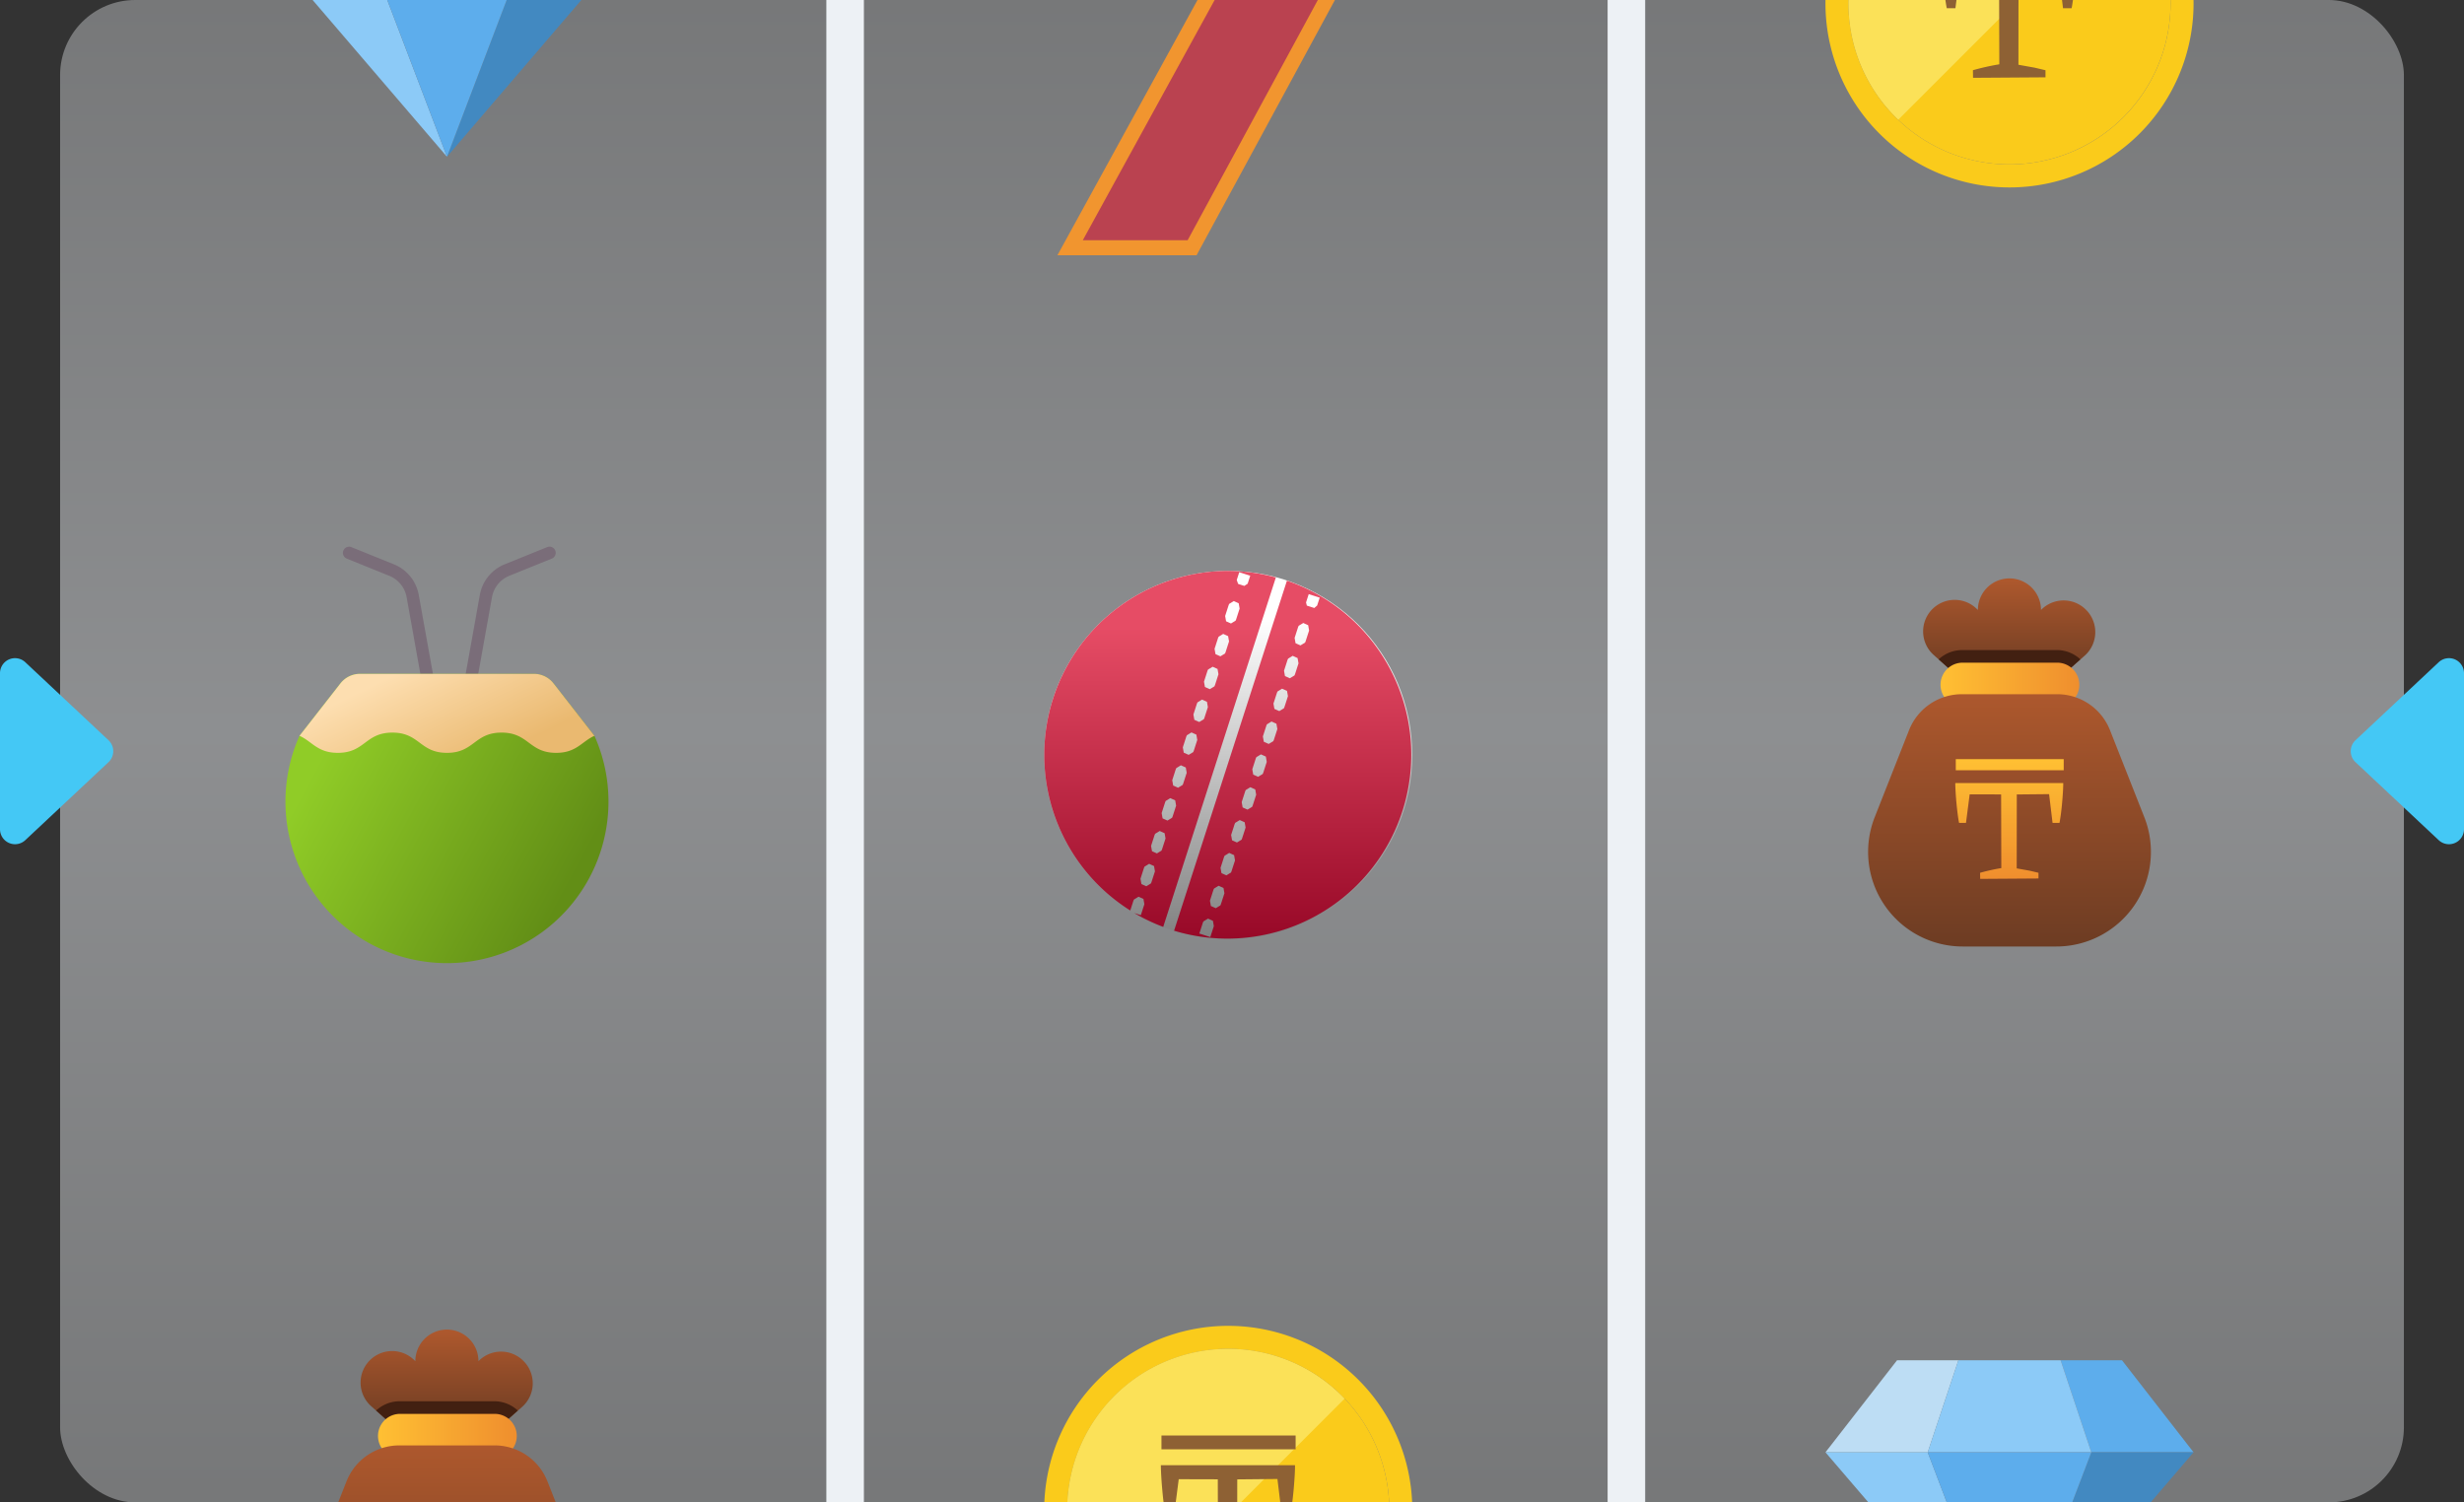  <svg id="jackpotWithArrow" xmlns="http://www.w3.org/2000/svg" xmlns:xlink="http://www.w3.org/1999/xlink" width="328" height="200" viewBox="0 0 328 200">
    <rect x="0" y="0" width="328" height="200" fill="#333333" stroke="none"/>
    <defs>
      <clipPath id="clip-path">
        <rect id="Rectangle_10543" data-name="Rectangle 10543" width="312" height="200" rx="10" transform="translate(24 305)" fill="#e1e4e8"/>
      </clipPath>
      <linearGradient id="linear-gradient" x1="0.5" y1="1" x2="0.5" gradientUnits="objectBoundingBox">
        <stop offset="0" stop-color="#afb1b3"/>
        <stop offset="0.512" stop-color="#e9ecf0"/>
        <stop offset="1" stop-color="#afb1b3"/>
      </linearGradient>
      <linearGradient id="linear-gradient-2" x1="0.5" y1="0.13" x2="0.5" y2="1" gradientUnits="objectBoundingBox">
        <stop offset="0" stop-color="#fff"/>
        <stop offset="1" stop-color="gray"/>
      </linearGradient>
      <linearGradient id="linear-gradient-3" x1="0.5" y1="0.141" x2="0.5" y2="1" gradientUnits="objectBoundingBox">
        <stop offset="0" stop-color="#e64c65"/>
        <stop offset="1" stop-color="#8e0020"/>
      </linearGradient>
      <linearGradient id="linear-gradient-4" x1="0.091" y1="0.325" x2="0.888" y2="0.711" gradientUnits="objectBoundingBox">
        <stop offset="0" stop-color="#90cc27"/>
        <stop offset="1" stop-color="#628e16"/>
      </linearGradient>
      <linearGradient id="linear-gradient-5" x1="0.214" y1="0.203" x2="0.914" y2="0.585" gradientUnits="objectBoundingBox">
        <stop offset="0" stop-color="#fddeb0"/>
        <stop offset="1" stop-color="#eab970"/>
      </linearGradient>
      <linearGradient id="linear-gradient-10" x1="0.5" y1="0.023" x2="0.5" y2="1" gradientUnits="objectBoundingBox">
        <stop offset="0" stop-color="#ad582d"/>
        <stop offset="1" stop-color="#6d3c23"/>
      </linearGradient>
      <linearGradient id="linear-gradient-11" y1="0.5" x2="1" y2="0.5" gradientUnits="objectBoundingBox">
        <stop offset="0" stop-color="#ffc033"/>
        <stop offset="1" stop-color="#ef8e2e"/>
      </linearGradient>
      <linearGradient id="linear-gradient-12" x1="0.5" y1="0" x2="0.5" y2="1" xlink:href="#linear-gradient-10"/>
      <linearGradient id="linear-gradient-13" x1="0.5" y1="0" x2="0.5" y2="1" xlink:href="#linear-gradient-11"/>
    </defs>
    <g id="jackpot" transform="translate(8)">
      <g id="Mask_Group_22474" data-name="Mask Group 22474" transform="translate(-24 -305)" clip-path="url(#clip-path)">
        <rect id="Rectangle_10506" data-name="Rectangle 10506" width="360" height="250" rx="5" transform="translate(0 280)" opacity="0.5" fill="url(#linear-gradient)"/>
        <line id="Line_712" data-name="Line 712" y2="199.998" transform="translate(128.5 305.001)" fill="none" stroke="#edf1f5" stroke-width="5"/>
        <line id="Line_713" data-name="Line 713" y2="199.998" transform="translate(232.5 305.001)" fill="none" stroke="#edf1f5" stroke-width="5"/>
        <g id="Group_23435" data-name="Group 23435" transform="translate(0 405)">
          <g id="Group_23399" data-name="Group 23399" transform="translate(-7197 -1312)">
            <g id="Group_23383" data-name="Group 23383" transform="translate(104 500)">
              <rect id="Rectangle_10507" data-name="Rectangle 10507" width="90" height="90" transform="translate(7332 1168)" fill="none"/>
              <g id="Path_23153" data-name="Path 23153" transform="translate(7230.976 1170.234)" fill="#ba4250">
                <path d="M 140.714 74.743 L 124.474 74.743 L 152.282 24.075 L 153.095 22.594 L 151.406 22.594 L 122.024 22.594 L 122.024 10.792 L 169.024 10.792 L 169.024 22.506 L 140.714 74.743 Z" stroke="none"/>
                <path d="M 123.024 11.792 L 123.024 21.594 L 154.785 21.594 L 126.163 73.743 L 140.119 73.743 L 168.024 22.253 L 168.024 11.792 L 123.024 11.792 M 121.024 9.792 L 170.024 9.792 L 170.024 22.76 L 141.309 75.743 L 122.784 75.743 L 151.406 23.594 L 121.024 23.594 L 121.024 9.792 Z" stroke="none" fill="#f1952f"/>
              </g>
            </g>
            <g id="Group_23384" data-name="Group 23384" transform="translate(104 1000)">
              <rect id="Rectangle_10508" data-name="Rectangle 10508" width="90" height="90" transform="translate(7332 1168)" fill="none"/>
              <g id="Path_23154" data-name="Path 23154" transform="translate(7230.976 1170.234)" fill="#ba4250">
                <path d="M 140.714 74.743 L 124.474 74.743 L 152.282 24.075 L 153.095 22.594 L 151.406 22.594 L 122.024 22.594 L 122.024 10.792 L 169.024 10.792 L 169.024 22.506 L 140.714 74.743 Z" stroke="none"/>
                <path d="M 123.024 11.792 L 123.024 21.594 L 154.785 21.594 L 126.163 73.743 L 140.119 73.743 L 168.024 22.253 L 168.024 11.792 L 123.024 11.792 M 121.024 9.792 L 170.024 9.792 L 170.024 22.76 L 141.309 75.743 L 122.784 75.743 L 151.406 23.594 L 121.024 23.594 L 121.024 9.792 Z" stroke="none" fill="#f1952f"/>
              </g>
            </g>
            <g id="Group_23385" data-name="Group 23385">
              <rect id="Rectangle_10509" data-name="Rectangle 10509" width="90" height="90" transform="translate(7436 1168)" fill="none"/>
              <g id="Component_9_252" data-name="Component 9 – 252" transform="translate(7456 1187.951)">
                <g id="Multicolor">
                  <path id="Path_21196" data-name="Path 21196" d="M47.5,26.062A21.437,21.437,0,1,1,26.062,47.5,21.462,21.462,0,0,1,47.5,26.062M47.5,23A24.5,24.5,0,1,0,72,47.5,24.5,24.5,0,0,0,47.5,23Z" transform="translate(-23 -23)" fill="#facb1b"/>
                  <path id="Path_21197" data-name="Path 21197" d="M48.438,69.875A21.438,21.438,0,1,1,69.875,48.438,21.462,21.462,0,0,1,48.438,69.875Z" transform="translate(-23.938 -23.938)" fill="#facb1b"/>
                  <path id="Path_21198" data-name="Path 21198" d="M48.438,27a21.422,21.422,0,0,0-14.8,36.922L63.922,33.636A21.37,21.37,0,0,0,48.438,27Z" transform="translate(-23.938 -23.938)" fill="#fbe158"/>
                </g>
                <path id="Union_48" data-name="Union 48" d="M4.1,18.8a32.2,32.2,0,0,1,3.514-.785L7.58,5.833l-5.2-.014L1.77,10.544H.618Q.506,9.986.393,9.122T.2,7.335q-.085-.92-.14-1.828T0,3.959H17.861q0,.67-.056,1.563t-.14,1.813q-.085.921-.2,1.772t-.225,1.437H16.092l-.572-4.753-5.35.051-.012,12.233,2.166.388,1.437.341v.944l-9.645.066ZM.081,1.835V0h17.86V1.835Z" transform="translate(15.529 14.594)" fill="#8e6134" stroke="rgba(0,0,0,0)" stroke-miterlimit="10" stroke-width="1"/>
              </g>
            </g>
            <g id="Group_23386" data-name="Group 23386">
              <rect id="Rectangle_10510" data-name="Rectangle 10510" width="90" height="90" transform="translate(7436 1368)" fill="none"/>
              <g id="g10" transform="translate(7454.75 1435.583)">
                <g id="g12" transform="translate(1.25 -42.5)">
                  <path id="path14" d="M1.444,0H-6.722L-16.25,12.25H-2.639Z" transform="translate(16.25)" fill="#bdddf4"/>
                </g>
                <g id="g16" transform="translate(32.556 -42.5)">
                  <path id="path18" d="M1.444,1-8.083-11.25H-16.25L-12.167,1Z" transform="translate(16.25 11.25)" fill="#5dadec"/>
                </g>
                <g id="g20" transform="translate(25.75 -30.25)">
                  <path id="path22" d="M.889,0H14.5L-10,28.583Z" transform="translate(10)" fill="#4289c1"/>
                </g>
                <g id="g24" transform="translate(1.25 -30.25)">
                  <path id="path26" d="M1.111,0H-12.5L12,28.583Z" transform="translate(12.5)" fill="#8ccaf7"/>
                </g>
                <g id="g28" transform="translate(14.861 -42.5)">
                  <path id="path30" d="M.333,0-3.75,12.25H18.028L13.944,0Z" transform="translate(3.75)" fill="#8ccaf7"/>
                </g>
                <g id="g32" transform="translate(14.861 -30.25)">
                  <path id="path34" d="M.889,2.333-10-26.25H11.778Z" transform="translate(10 26.25)" fill="#5dadec"/>
                </g>
              </g>
            </g>
            <g id="Group_23387" data-name="Group 23387" transform="translate(0 600)">
              <rect id="Rectangle_10511" data-name="Rectangle 10511" width="90" height="90" transform="translate(7436 1368)" fill="none"/>
              <g id="g10-2" data-name="g10" transform="translate(7454.75 1435.583)">
                <g id="g12-2" data-name="g12" transform="translate(1.25 -42.5)">
                  <path id="path14-2" data-name="path14" d="M1.444,0H-6.722L-16.25,12.25H-2.639Z" transform="translate(16.25)" fill="#bdddf4"/>
                </g>
                <g id="g16-2" data-name="g16" transform="translate(32.556 -42.5)">
                  <path id="path18-2" data-name="path18" d="M1.444,1-8.083-11.25H-16.25L-12.167,1Z" transform="translate(16.25 11.25)" fill="#5dadec"/>
                </g>
                <g id="g20-2" data-name="g20" transform="translate(25.75 -30.25)">
                  <path id="path22-2" data-name="path22" d="M.889,0H14.5L-10,28.583Z" transform="translate(10)" fill="#4289c1"/>
                </g>
                <g id="g24-2" data-name="g24" transform="translate(1.25 -30.25)">
                  <path id="path26-2" data-name="path26" d="M1.111,0H-12.5L12,28.583Z" transform="translate(12.5)" fill="#8ccaf7"/>
                </g>
                <g id="g28-2" data-name="g28" transform="translate(14.861 -42.5)">
                  <path id="path30-2" data-name="path30" d="M.333,0-3.75,12.25H18.028L13.944,0Z" transform="translate(3.75)" fill="#8ccaf7"/>
                </g>
                <g id="g32-2" data-name="g32" transform="translate(14.861 -30.25)">
                  <path id="path34-2" data-name="path34" d="M.889,2.333-10-26.25H11.778Z" transform="translate(10 26.25)" fill="#5dadec"/>
                </g>
              </g>
            </g>
            <g id="Group_23389" data-name="Group 23389" transform="translate(104 200)">
              <rect id="Rectangle_10512" data-name="Rectangle 10512" width="90" height="90" transform="translate(7332 1268)" fill="none"/>
              <g id="Group_23388" data-name="Group 23388" transform="translate(7117 1098)">
                <circle id="Ellipse_1335" data-name="Ellipse 1335" cx="24.5" cy="24.5" r="24.5" transform="translate(235 190)" fill="url(#linear-gradient-2)"/>
                <path id="Path_23155" data-name="Path 23155" d="M29.912,1025.543a24.483,24.483,0,0,0-13.277,45.207l.422-1.307.072-.156.61-.374.652.293.122.706-.47,1.457-.882-.284a24.462,24.462,0,0,0,3.861,1.846l14.994-46.516a24.421,24.421,0,0,0-6.1-.871Zm1.232.17,1.46.469-.342,1.062-.441.294-.829-.266-.182-.52Zm6.347,1.127-15.024,46.6a24.485,24.485,0,0,0,15.024-46.6Zm2.9,1.792,1.46.47-.337,1.044-.38.333-.994-.32-.106-.418Zm-9.975.924.652.293.125.706-.47,1.457-.072.158-.61.371-.652-.293-.125-.706.47-1.457.072-.156Zm9.248,2.919.652.293.125.706-.47,1.457-.072.158-.61.371-.652-.293-.125-.706.47-1.457.072-.156Zm-10.657,1.453.652.293.125.706-.47,1.457-.072.158-.61.371-.652-.293-.125-.706.47-1.457.072-.156Zm9.248,2.919.652.293.125.706-.47,1.457-.072.158-.61.371-.652-.293-.125-.706.47-1.457.072-.156ZM27.6,1038.3l.652.293.125.706-.47,1.457-.072.158-.61.371-.652-.293-.125-.706.47-1.457.072-.156Zm9.248,2.919.652.293.126.705-.47,1.457-.072.159-.61.371-.652-.293-.126-.706.47-1.457.072-.156Zm-10.657,1.453.652.293.125.706-.47,1.457-.072.158-.61.371-.652-.293-.125-.706.47-1.457.072-.156Zm9.248,2.92.652.293.125.706-.47,1.457-.072.158-.61.371-.652-.293-.125-.706.47-1.457.072-.156Zm-10.657,1.453.652.293.122.706-.47,1.457-.069.158-.61.371-.652-.293-.125-.706.47-1.456.072-.156Zm9.248,2.919.652.293.122.706-.47,1.457-.069.158-.61.371-.652-.293-.125-.706.47-1.457.072-.156Zm-10.657,1.454.652.293.122.706-.47,1.457-.069.159-.61.371-.652-.293-.125-.706.47-1.457.072-.156Zm9.248,2.919.652.293.122.706-.47,1.456-.069.158-.61.371-.652-.293-.126-.706.47-1.457.072-.156Zm-10.657,1.454.652.293.122.706-.47,1.457-.069.158-.61.371-.652-.293-.125-.706.47-1.457.072-.156Zm9.248,2.919.652.293.122.706-.47,1.457-.069.158-.61.371-.652-.293-.125-.706.47-1.457.072-.156Zm-10.657,1.454.652.293.122.706-.47,1.457-.069.158-.61.371-.652-.293-.125-.706.47-1.457.072-.156Zm9.248,2.919.652.293.122.706-.47,1.457-.069.158-.61.371-.652-.293-.125-.706.47-1.457.072-.156Zm-10.657,1.453.652.293.122.706-.47,1.457-.069.158-.61.371-.652-.293-.125-.706.47-1.457.072-.156Zm9.248,2.919.652.293.122.706-.47,1.457-.069.159-.61.371-.652-.293-.125-.706.47-1.457.072-.156Zm-1.409,4.373.652.293.122.706-.47,1.457-1.457-.469.47-1.457.072-.156Z" transform="translate(229.822 -835.542)" fill="url(#linear-gradient-3)"/>
              </g>
            </g>
            <g id="Group_23391" data-name="Group 23391" transform="translate(208 300)">
              <rect id="Rectangle_10513" data-name="Rectangle 10513" width="90" height="90" transform="translate(7228 1268)" fill="none"/>
              <g id="Group_23390" data-name="Group 23390" transform="translate(7238.354 1284.688)">
                <path id="Path_23156" data-name="Path 23156" d="M274.81,20.778a.826.826,0,0,1-.812-.97L276.38,6.524A5.427,5.427,0,0,1,279.7,2.43l5.685-2.3a.825.825,0,0,1,.618,1.528l-5.684,2.3A3.786,3.786,0,0,0,278,6.818L275.62,20.1A.825.825,0,0,1,274.81,20.778Z" transform="translate(-237.863 0)" fill="#7a6d79"/>
                <path id="Path_23157" data-name="Path 23157" d="M285.674,20.778a.826.826,0,0,0,.813-.97L284.1,6.524a5.427,5.427,0,0,0-3.324-4.094L275.1.135a.825.825,0,0,0-.618,1.528l5.684,2.3a3.786,3.786,0,0,1,2.319,2.859L284.864,20.1A.825.825,0,0,0,285.674,20.778Z" transform="translate(-253.708 0)" fill="#7a6d79"/>
                <path id="Path_23158" data-name="Path 23158" d="M103.449,171.268a21.5,21.5,0,1,1-41.132-8.922l3.841-4.92,1.608-2.057a3.3,3.3,0,0,1,2.6-1.269H93.533a3.3,3.3,0,0,1,2.6,1.269l5.449,6.977A21.439,21.439,0,0,1,103.449,171.268Z" transform="translate(-47.805 -137.084)" fill="url(#linear-gradient-4)"/>
                <path id="Path_23159" data-name="Path 23159" d="M116.695,162.346c-1.7.759-2.381,2.27-5.1,2.27-3.628,0-3.628-2.694-7.266-2.694s-3.628,2.694-7.265,2.694-3.628-2.694-7.265-2.694-3.628,2.694-7.264,2.694c-2.721,0-3.408-1.512-5.1-2.27l5.45-6.977a3.3,3.3,0,0,1,2.6-1.269h23.166a3.3,3.3,0,0,1,2.6,1.269Z" transform="translate(-62.918 -137.084)" fill="url(#linear-gradient-5)"/>
              </g>
            </g>
            <g id="Group_23393" data-name="Group 23393" transform="translate(208 600)">
              <rect id="Rectangle_10514" data-name="Rectangle 10514" width="90" height="90" transform="translate(7228 1268)" fill="none"/>
              <g id="Group_23392" data-name="Group 23392" transform="translate(7238.354 1284.688)">
                <path id="Path_23160" data-name="Path 23160" d="M274.81,20.778a.826.826,0,0,1-.812-.97L276.38,6.524A5.427,5.427,0,0,1,279.7,2.43l5.685-2.3a.825.825,0,0,1,.618,1.528l-5.684,2.3A3.786,3.786,0,0,0,278,6.818L275.62,20.1A.825.825,0,0,1,274.81,20.778Z" transform="translate(-237.863 0)" fill="#7a6d79"/>
                <path id="Path_23161" data-name="Path 23161" d="M285.674,20.778a.826.826,0,0,0,.813-.97L284.1,6.524a5.427,5.427,0,0,0-3.324-4.094L275.1.135a.825.825,0,0,0-.618,1.528l5.684,2.3a3.786,3.786,0,0,1,2.319,2.859L284.864,20.1A.825.825,0,0,0,285.674,20.778Z" transform="translate(-253.708 0)" fill="#7a6d79"/>
                <path id="Path_23162" data-name="Path 23162" d="M103.449,171.268a21.5,21.5,0,1,1-41.132-8.922l3.841-4.92,1.608-2.057a3.3,3.3,0,0,1,2.6-1.269H93.533a3.3,3.3,0,0,1,2.6,1.269l5.449,6.977A21.439,21.439,0,0,1,103.449,171.268Z" transform="translate(-47.805 -137.084)" fill="url(#linear-gradient-4)"/>
                <path id="Path_23163" data-name="Path 23163" d="M116.695,162.346c-1.7.759-2.381,2.27-5.1,2.27-3.628,0-3.628-2.694-7.266-2.694s-3.628,2.694-7.265,2.694-3.628-2.694-7.265-2.694-3.628,2.694-7.264,2.694c-2.721,0-3.408-1.512-5.1-2.27l5.45-6.977a3.3,3.3,0,0,1,2.6-1.269h23.166a3.3,3.3,0,0,1,2.6,1.269Z" transform="translate(-62.918 -137.084)" fill="url(#linear-gradient-5)"/>
              </g>
            </g>
            <g id="Group_23395" data-name="Group 23395" transform="translate(208 1000)">
              <rect id="Rectangle_10515" data-name="Rectangle 10515" width="90" height="90" transform="translate(7228 1268)" fill="none"/>
              <g id="Group_23394" data-name="Group 23394" transform="translate(7238.354 1284.688)">
                <path id="Path_23164" data-name="Path 23164" d="M274.81,20.778a.826.826,0,0,1-.812-.97L276.38,6.524A5.427,5.427,0,0,1,279.7,2.43l5.685-2.3a.825.825,0,0,1,.618,1.528l-5.684,2.3A3.786,3.786,0,0,0,278,6.818L275.62,20.1A.825.825,0,0,1,274.81,20.778Z" transform="translate(-237.863 0)" fill="#7a6d79"/>
                <path id="Path_23165" data-name="Path 23165" d="M285.674,20.778a.826.826,0,0,0,.813-.97L284.1,6.524a5.427,5.427,0,0,0-3.324-4.094L275.1.135a.825.825,0,0,0-.618,1.528l5.684,2.3a3.786,3.786,0,0,1,2.319,2.859L284.864,20.1A.825.825,0,0,0,285.674,20.778Z" transform="translate(-253.708 0)" fill="#7a6d79"/>
                <path id="Path_23166" data-name="Path 23166" d="M103.449,171.268a21.5,21.5,0,1,1-41.132-8.922l3.841-4.92,1.608-2.057a3.3,3.3,0,0,1,2.6-1.269H93.533a3.3,3.3,0,0,1,2.6,1.269l5.449,6.977A21.439,21.439,0,0,1,103.449,171.268Z" transform="translate(-47.805 -137.084)" fill="url(#linear-gradient-4)"/>
                <path id="Path_23167" data-name="Path 23167" d="M116.695,162.346c-1.7.759-2.381,2.27-5.1,2.27-3.628,0-3.628-2.694-7.266-2.694s-3.628,2.694-7.265,2.694-3.628-2.694-7.265-2.694-3.628,2.694-7.264,2.694c-2.721,0-3.408-1.512-5.1-2.27l5.45-6.977a3.3,3.3,0,0,1,2.6-1.269h23.166a3.3,3.3,0,0,1,2.6,1.269Z" transform="translate(-62.918 -137.084)" fill="url(#linear-gradient-5)"/>
              </g>
            </g>
            <g id="Group_23396" data-name="Group 23396" transform="translate(208 700)">
              <rect id="Rectangle_10516" data-name="Rectangle 10516" width="90" height="90" transform="translate(7228 1368)" fill="none"/>
              <g id="Layer_2" data-name="Layer 2" transform="translate(7244.096 1386.36)">
                <path id="Path_23168" data-name="Path 23168" d="M40.114,6.93a4.2,4.2,0,0,0-5.936-.252l-.168.16a4.2,4.2,0,1,0-8.4,0l-.168-.16a4.2,4.2,0,1,0-5.676,6.188l2.754,2.46a.84.84,0,0,0,.579.21H36.537a.84.84,0,0,0,.563-.21l2.8-2.468a4.2,4.2,0,0,0,.218-5.928Z" transform="translate(-1.416 0)" fill="url(#linear-gradient-10)"/>
                <path id="Path_23169" data-name="Path 23169" d="M36.5,14H23.9a4.592,4.592,0,0,0-3.131,1.234l2.149,1.915a.84.84,0,0,0,.563.21H36.916a.84.84,0,0,0,.563-.21l2.149-1.914A4.6,4.6,0,0,0,36.5,14Z" transform="translate(-1.795 -1.822)" fill="#422011"/>
                <path id="Path_23170" data-name="Path 23170" d="M36.533,16H23.939a2.939,2.939,0,0,0,0,5.877H36.533a2.939,2.939,0,1,0,0-5.877Z" transform="translate(-1.831 -2.143)" fill="url(#linear-gradient-11)"/>
                <path id="Path_23171" data-name="Path 23171" d="M46.347,37.364,41.779,25.786A7.557,7.557,0,0,0,34.752,21H22.057a7.557,7.557,0,0,0-7.028,4.786L10.462,37.364A12.594,12.594,0,0,0,22.174,54.585h12.46A12.594,12.594,0,0,0,46.347,37.364Z" transform="translate(0 -2.945)" fill="url(#linear-gradient-12)"/>
                <path id="Union_57" data-name="Union 57" d="M3.3,15.127A25.9,25.9,0,0,1,6.125,14.5L6.1,4.693,1.914,4.682l-.49,3.8H.5q-.09-.449-.18-1.145T.159,5.9Q.09,5.161.046,4.431T0,3.185H14.369q0,.539-.045,1.257T14.211,5.9q-.068.741-.158,1.425t-.181,1.156h-.926l-.46-3.824-4.3.041-.01,9.841,1.742.312,1.156.274v.759l-7.759.053ZM.065,1.476V0H14.433V1.476Z" transform="translate(21.187 26.701)" fill="url(#linear-gradient-13)"/>
              </g>
            </g>
            <g id="Group_23397" data-name="Group 23397" transform="translate(208 400)">
              <rect id="Rectangle_10517" data-name="Rectangle 10517" width="90" height="90" transform="translate(7228 1368)" fill="none"/>
              <g id="Layer_2-2" data-name="Layer 2" transform="translate(7244.096 1386.36)">
                <path id="Path_23174" data-name="Path 23174" d="M40.114,6.93a4.2,4.2,0,0,0-5.936-.252l-.168.16a4.2,4.2,0,1,0-8.4,0l-.168-.16a4.2,4.2,0,1,0-5.676,6.188l2.754,2.46a.84.84,0,0,0,.579.21H36.537a.84.84,0,0,0,.563-.21l2.8-2.468a4.2,4.2,0,0,0,.218-5.928Z" transform="translate(-1.416 0)" fill="url(#linear-gradient-10)"/>
                <path id="Path_23175" data-name="Path 23175" d="M36.5,14H23.9a4.592,4.592,0,0,0-3.131,1.234l2.149,1.915a.84.84,0,0,0,.563.21H36.916a.84.84,0,0,0,.563-.21l2.149-1.914A4.6,4.6,0,0,0,36.5,14Z" transform="translate(-1.795 -1.822)" fill="#422011"/>
                <path id="Path_23176" data-name="Path 23176" d="M36.533,16H23.939a2.939,2.939,0,0,0,0,5.877H36.533a2.939,2.939,0,1,0,0-5.877Z" transform="translate(-1.831 -2.143)" fill="url(#linear-gradient-11)"/>
                <path id="Path_23177" data-name="Path 23177" d="M46.347,37.364,41.779,25.786A7.557,7.557,0,0,0,34.752,21H22.057a7.557,7.557,0,0,0-7.028,4.786L10.462,37.364A12.594,12.594,0,0,0,22.174,54.585h12.46A12.594,12.594,0,0,0,46.347,37.364Z" transform="translate(0 -2.945)" fill="url(#linear-gradient-12)"/>
                <path id="Union_58" data-name="Union 58" d="M3.3,15.127A25.9,25.9,0,0,1,6.125,14.5L6.1,4.693,1.914,4.682l-.49,3.8H.5q-.09-.449-.18-1.145T.159,5.9Q.09,5.161.046,4.431T0,3.185H14.369q0,.539-.045,1.257T14.211,5.9q-.068.741-.158,1.425t-.181,1.156h-.926l-.46-3.824-4.3.041-.01,9.841,1.742.312,1.156.274v.759l-7.759.053ZM.065,1.476V0H14.433V1.476Z" transform="translate(21.187 26.701)" fill="url(#linear-gradient-13)"/>
              </g>
            </g>
            <g id="Group_23398" data-name="Group 23398" transform="translate(208 -100)">
              <rect id="Rectangle_10518" data-name="Rectangle 10518" width="90" height="90" transform="translate(7228 1368)" fill="none"/>
              <g id="Layer_2-3" data-name="Layer 2" transform="translate(7244.096 1386.36)">
                <path id="Path_23180" data-name="Path 23180" d="M40.114,6.93a4.2,4.2,0,0,0-5.936-.252l-.168.16a4.2,4.2,0,1,0-8.4,0l-.168-.16a4.2,4.2,0,1,0-5.676,6.188l2.754,2.46a.84.84,0,0,0,.579.21H36.537a.84.84,0,0,0,.563-.21l2.8-2.468a4.2,4.2,0,0,0,.218-5.928Z" transform="translate(-1.416 0)" fill="url(#linear-gradient-10)"/>
                <path id="Path_23181" data-name="Path 23181" d="M36.5,14H23.9a4.592,4.592,0,0,0-3.131,1.234l2.149,1.915a.84.84,0,0,0,.563.21H36.916a.84.84,0,0,0,.563-.21l2.149-1.914A4.6,4.6,0,0,0,36.5,14Z" transform="translate(-1.795 -1.822)" fill="#422011"/>
                <path id="Path_23182" data-name="Path 23182" d="M36.533,16H23.939a2.939,2.939,0,0,0,0,5.877H36.533a2.939,2.939,0,1,0,0-5.877Z" transform="translate(-1.831 -2.143)" fill="url(#linear-gradient-11)"/>
                <path id="Path_23183" data-name="Path 23183" d="M46.347,37.364,41.779,25.786A7.557,7.557,0,0,0,34.752,21H22.057a7.557,7.557,0,0,0-7.028,4.786L10.462,37.364A12.594,12.594,0,0,0,22.174,54.585h12.46A12.594,12.594,0,0,0,46.347,37.364Z" transform="translate(0 -2.945)" fill="url(#linear-gradient-12)"/>
                <path id="Union_59" data-name="Union 59" d="M3.3,15.127A25.9,25.9,0,0,1,6.125,14.5L6.1,4.693,1.914,4.682l-.49,3.8H.5q-.09-.449-.18-1.145T.159,5.9Q.09,5.161.046,4.431T0,3.185H14.369q0,.539-.045,1.257T14.211,5.9q-.068.741-.158,1.425t-.181,1.156h-.926l-.46-3.824-4.3.041-.01,9.841,1.742.312,1.156.274v.759l-7.759.053ZM.065,1.476V0H14.433V1.476Z" transform="translate(21.187 26.701)" fill="url(#linear-gradient-13)"/>
              </g>
            </g>
          </g>
          <g id="Group_23416" data-name="Group 23416" transform="translate(-7197 -1312)">
            <g id="Group_23400" data-name="Group 23400">
              <rect id="Rectangle_10519" data-name="Rectangle 10519" width="90" height="90" transform="translate(7332 1168)" fill="none"/>
              <g id="Path_23186" data-name="Path 23186" transform="translate(7230.976 1170.234)" fill="#ba4250">
                <path d="M 140.714 74.743 L 124.474 74.743 L 152.282 24.075 L 153.095 22.594 L 151.406 22.594 L 122.024 22.594 L 122.024 10.792 L 169.024 10.792 L 169.024 22.506 L 140.714 74.743 Z" stroke="none"/>
                <path d="M 123.024 11.792 L 123.024 21.594 L 154.785 21.594 L 126.163 73.743 L 140.119 73.743 L 168.024 22.253 L 168.024 11.792 L 123.024 11.792 M 121.024 9.792 L 170.024 9.792 L 170.024 22.76 L 141.309 75.743 L 122.784 75.743 L 151.406 23.594 L 121.024 23.594 L 121.024 9.792 Z" stroke="none" fill="#f1952f"/>
              </g>
            </g>
            <g id="Group_23401" data-name="Group 23401" transform="translate(0 1000)">
              <rect id="Rectangle_10520" data-name="Rectangle 10520" width="90" height="90" transform="translate(7332 1168)" fill="none"/>
              <g id="Path_23187" data-name="Path 23187" transform="translate(7230.976 1170.234)" fill="#ba4250">
                <path d="M 140.714 74.743 L 124.474 74.743 L 152.282 24.075 L 153.095 22.594 L 151.406 22.594 L 122.024 22.594 L 122.024 10.792 L 169.024 10.792 L 169.024 22.506 L 140.714 74.743 Z" stroke="none"/>
                <path d="M 123.024 11.792 L 123.024 21.594 L 154.785 21.594 L 126.163 73.743 L 140.119 73.743 L 168.024 22.253 L 168.024 11.792 L 123.024 11.792 M 121.024 9.792 L 170.024 9.792 L 170.024 22.76 L 141.309 75.743 L 122.784 75.743 L 151.406 23.594 L 121.024 23.594 L 121.024 9.792 Z" stroke="none" fill="#f1952f"/>
              </g>
            </g>
            <g id="Group_23402" data-name="Group 23402" transform="translate(-104 200)">
              <rect id="Rectangle_10521" data-name="Rectangle 10521" width="90" height="90" transform="translate(7436 1368)" fill="none"/>
              <g id="g10-3" data-name="g10" transform="translate(7454.75 1435.583)">
                <g id="g12-3" data-name="g12" transform="translate(1.25 -42.5)">
                  <path id="path14-3" data-name="path14" d="M1.444,0H-6.722L-16.25,12.25H-2.639Z" transform="translate(16.25)" fill="#bdddf4"/>
                </g>
                <g id="g16-3" data-name="g16" transform="translate(32.556 -42.5)">
                  <path id="path18-3" data-name="path18" d="M1.444,1-8.083-11.25H-16.25L-12.167,1Z" transform="translate(16.25 11.25)" fill="#5dadec"/>
                </g>
                <g id="g20-3" data-name="g20" transform="translate(25.75 -30.25)">
                  <path id="path22-3" data-name="path22" d="M.889,0H14.5L-10,28.583Z" transform="translate(10)" fill="#4289c1"/>
                </g>
                <g id="g24-3" data-name="g24" transform="translate(1.25 -30.25)">
                  <path id="path26-3" data-name="path26" d="M1.111,0H-12.5L12,28.583Z" transform="translate(12.5)" fill="#8ccaf7"/>
                </g>
                <g id="g28-3" data-name="g28" transform="translate(14.861 -42.5)">
                  <path id="path30-3" data-name="path30" d="M.333,0-3.75,12.25H18.028L13.944,0Z" transform="translate(3.75)" fill="#8ccaf7"/>
                </g>
                <g id="g32-3" data-name="g32" transform="translate(14.861 -30.25)">
                  <path id="path34-3" data-name="path34" d="M.889,2.333-10-26.25H11.778Z" transform="translate(10 26.25)" fill="#5dadec"/>
                </g>
              </g>
            </g>
            <g id="Group_23403" data-name="Group 23403" transform="translate(-104 500)">
              <rect id="Rectangle_10522" data-name="Rectangle 10522" width="90" height="90" transform="translate(7436 1368)" fill="none"/>
              <g id="g10-4" data-name="g10" transform="translate(7454.75 1435.583)">
                <g id="g12-4" data-name="g12" transform="translate(1.25 -42.5)">
                  <path id="path14-4" data-name="path14" d="M1.444,0H-6.722L-16.25,12.25H-2.639Z" transform="translate(16.25)" fill="#bdddf4"/>
                </g>
                <g id="g16-4" data-name="g16" transform="translate(32.556 -42.5)">
                  <path id="path18-4" data-name="path18" d="M1.444,1-8.083-11.25H-16.25L-12.167,1Z" transform="translate(16.25 11.25)" fill="#5dadec"/>
                </g>
                <g id="g20-4" data-name="g20" transform="translate(25.75 -30.25)">
                  <path id="path22-4" data-name="path22" d="M.889,0H14.5L-10,28.583Z" transform="translate(10)" fill="#4289c1"/>
                </g>
                <g id="g24-4" data-name="g24" transform="translate(1.25 -30.25)">
                  <path id="path26-4" data-name="path26" d="M1.111,0H-12.5L12,28.583Z" transform="translate(12.5)" fill="#8ccaf7"/>
                </g>
                <g id="g28-4" data-name="g28" transform="translate(14.861 -42.5)">
                  <path id="path30-4" data-name="path30" d="M.333,0-3.75,12.25H18.028L13.944,0Z" transform="translate(3.75)" fill="#8ccaf7"/>
                </g>
                <g id="g32-4" data-name="g32" transform="translate(14.861 -30.25)">
                  <path id="path34-4" data-name="path34" d="M.889,2.333-10-26.25H11.778Z" transform="translate(10 26.25)" fill="#5dadec"/>
                </g>
              </g>
            </g>
            <g id="Group_23404" data-name="Group 23404" transform="translate(-104 900)">
              <rect id="Rectangle_10523" data-name="Rectangle 10523" width="90" height="90" transform="translate(7436 1368)" fill="none"/>
              <g id="g10-5" data-name="g10" transform="translate(7454.75 1435.583)">
                <g id="g12-5" data-name="g12" transform="translate(1.25 -42.5)">
                  <path id="path14-5" data-name="path14" d="M1.444,0H-6.722L-16.25,12.25H-2.639Z" transform="translate(16.25)" fill="#bdddf4"/>
                </g>
                <g id="g16-5" data-name="g16" transform="translate(32.556 -42.5)">
                  <path id="path18-5" data-name="path18" d="M1.444,1-8.083-11.25H-16.25L-12.167,1Z" transform="translate(16.25 11.25)" fill="#5dadec"/>
                </g>
                <g id="g20-5" data-name="g20" transform="translate(25.75 -30.25)">
                  <path id="path22-5" data-name="path22" d="M.889,0H14.5L-10,28.583Z" transform="translate(10)" fill="#4289c1"/>
                </g>
                <g id="g24-5" data-name="g24" transform="translate(1.25 -30.25)">
                  <path id="path26-5" data-name="path26" d="M1.111,0H-12.5L12,28.583Z" transform="translate(12.5)" fill="#8ccaf7"/>
                </g>
                <g id="g28-5" data-name="g28" transform="translate(14.861 -42.5)">
                  <path id="path30-5" data-name="path30" d="M.333,0-3.75,12.25H18.028L13.944,0Z" transform="translate(3.75)" fill="#8ccaf7"/>
                </g>
                <g id="g32-5" data-name="g32" transform="translate(14.861 -30.25)">
                  <path id="path34-5" data-name="path34" d="M.889,2.333-10-26.25H11.778Z" transform="translate(10 26.25)" fill="#5dadec"/>
                </g>
              </g>
            </g>
            <g id="Group_23406" data-name="Group 23406">
              <rect id="Rectangle_10524" data-name="Rectangle 10524" width="90" height="90" transform="translate(7332 1268)" fill="none"/>
              <g id="Group_23405" data-name="Group 23405" transform="translate(7117 1098)">
                <circle id="Ellipse_1336" data-name="Ellipse 1336" cx="24.5" cy="24.5" r="24.5" transform="translate(235 190)" fill="url(#linear-gradient-2)"/>
                <path id="Path_23188" data-name="Path 23188" d="M29.912,1025.543a24.483,24.483,0,0,0-13.277,45.207l.422-1.307.072-.156.61-.374.652.293.122.706-.47,1.457-.882-.284a24.462,24.462,0,0,0,3.861,1.846l14.994-46.516a24.421,24.421,0,0,0-6.1-.871Zm1.232.17,1.46.469-.342,1.062-.441.294-.829-.266-.182-.52Zm6.347,1.127-15.024,46.6a24.485,24.485,0,0,0,15.024-46.6Zm2.9,1.792,1.46.47-.337,1.044-.38.333-.994-.32-.106-.418Zm-9.975.924.652.293.125.706-.47,1.457-.072.158-.61.371-.652-.293-.125-.706.47-1.457.072-.156Zm9.248,2.919.652.293.125.706-.47,1.457-.072.158-.61.371-.652-.293-.125-.706.47-1.457.072-.156Zm-10.657,1.453.652.293.125.706-.47,1.457-.072.158-.61.371-.652-.293-.125-.706.47-1.457.072-.156Zm9.248,2.919.652.293.125.706-.47,1.457-.072.158-.61.371-.652-.293-.125-.706.47-1.457.072-.156ZM27.6,1038.3l.652.293.125.706-.47,1.457-.072.158-.61.371-.652-.293-.125-.706.47-1.457.072-.156Zm9.248,2.919.652.293.126.705-.47,1.457-.072.159-.61.371-.652-.293-.126-.706.47-1.457.072-.156Zm-10.657,1.453.652.293.125.706-.47,1.457-.072.158-.61.371-.652-.293-.125-.706.47-1.457.072-.156Zm9.248,2.92.652.293.125.706-.47,1.457-.072.158-.61.371-.652-.293-.125-.706.47-1.457.072-.156Zm-10.657,1.453.652.293.122.706-.47,1.457-.069.158-.61.371-.652-.293-.125-.706.47-1.456.072-.156Zm9.248,2.919.652.293.122.706-.47,1.457-.069.158-.61.371-.652-.293-.125-.706.47-1.457.072-.156Zm-10.657,1.454.652.293.122.706-.47,1.457-.069.159-.61.371-.652-.293-.125-.706.47-1.457.072-.156Zm9.248,2.919.652.293.122.706-.47,1.456-.069.158-.61.371-.652-.293-.126-.706.47-1.457.072-.156Zm-10.657,1.454.652.293.122.706-.47,1.457-.069.158-.61.371-.652-.293-.125-.706.47-1.457.072-.156Zm9.248,2.919.652.293.122.706-.47,1.457-.069.158-.61.371-.652-.293-.125-.706.47-1.457.072-.156Zm-10.657,1.454.652.293.122.706-.47,1.457-.069.158-.61.371-.652-.293-.125-.706.47-1.457.072-.156Zm9.248,2.919.652.293.122.706-.47,1.457-.069.158-.61.371-.652-.293-.125-.706.47-1.457.072-.156Zm-10.657,1.453.652.293.122.706-.47,1.457-.069.158-.61.371-.652-.293-.125-.706.47-1.457.072-.156Zm9.248,2.919.652.293.122.706-.47,1.457-.069.159-.61.371-.652-.293-.125-.706.47-1.457.072-.156Zm-1.409,4.373.652.293.122.706-.47,1.457-1.457-.469.47-1.457.072-.156Z" transform="translate(229.822 -835.542)" fill="url(#linear-gradient-3)"/>
              </g>
            </g>
            <g id="Group_23408" data-name="Group 23408" transform="translate(0 800)">
              <rect id="Rectangle_10525" data-name="Rectangle 10525" width="90" height="90" transform="translate(7332 1268)" fill="none"/>
              <g id="Group_23407" data-name="Group 23407" transform="translate(7117 1098)">
                <circle id="Ellipse_1337" data-name="Ellipse 1337" cx="24.5" cy="24.5" r="24.5" transform="translate(235 190)" fill="url(#linear-gradient-2)"/>
                <path id="Path_23189" data-name="Path 23189" d="M29.912,1025.543a24.483,24.483,0,0,0-13.277,45.207l.422-1.307.072-.156.61-.374.652.293.122.706-.47,1.457-.882-.284a24.462,24.462,0,0,0,3.861,1.846l14.994-46.516a24.421,24.421,0,0,0-6.1-.871Zm1.232.17,1.46.469-.342,1.062-.441.294-.829-.266-.182-.52Zm6.347,1.127-15.024,46.6a24.485,24.485,0,0,0,15.024-46.6Zm2.9,1.792,1.46.47-.337,1.044-.38.333-.994-.32-.106-.418Zm-9.975.924.652.293.125.706-.47,1.457-.072.158-.61.371-.652-.293-.125-.706.47-1.457.072-.156Zm9.248,2.919.652.293.125.706-.47,1.457-.072.158-.61.371-.652-.293-.125-.706.47-1.457.072-.156Zm-10.657,1.453.652.293.125.706-.47,1.457-.072.158-.61.371-.652-.293-.125-.706.47-1.457.072-.156Zm9.248,2.919.652.293.125.706-.47,1.457-.072.158-.61.371-.652-.293-.125-.706.47-1.457.072-.156ZM27.6,1038.3l.652.293.125.706-.47,1.457-.072.158-.61.371-.652-.293-.125-.706.47-1.457.072-.156Zm9.248,2.919.652.293.126.705-.47,1.457-.072.159-.61.371-.652-.293-.126-.706.47-1.457.072-.156Zm-10.657,1.453.652.293.125.706-.47,1.457-.072.158-.61.371-.652-.293-.125-.706.47-1.457.072-.156Zm9.248,2.92.652.293.125.706-.47,1.457-.072.158-.61.371-.652-.293-.125-.706.47-1.457.072-.156Zm-10.657,1.453.652.293.122.706-.47,1.457-.069.158-.61.371-.652-.293-.125-.706.47-1.456.072-.156Zm9.248,2.919.652.293.122.706-.47,1.457-.069.158-.61.371-.652-.293-.125-.706.47-1.457.072-.156Zm-10.657,1.454.652.293.122.706-.47,1.457-.069.159-.61.371-.652-.293-.125-.706.47-1.457.072-.156Zm9.248,2.919.652.293.122.706-.47,1.456-.069.158-.61.371-.652-.293-.126-.706.47-1.457.072-.156Zm-10.657,1.454.652.293.122.706-.47,1.457-.069.158-.61.371-.652-.293-.125-.706.47-1.457.072-.156Zm9.248,2.919.652.293.122.706-.47,1.457-.069.158-.61.371-.652-.293-.125-.706.47-1.457.072-.156Zm-10.657,1.454.652.293.122.706-.47,1.457-.069.158-.61.371-.652-.293-.125-.706.47-1.457.072-.156Zm9.248,2.919.652.293.122.706-.47,1.457-.069.158-.61.371-.652-.293-.125-.706.47-1.457.072-.156Zm-10.657,1.453.652.293.122.706-.47,1.457-.069.158-.61.371-.652-.293-.125-.706.47-1.457.072-.156Zm9.248,2.919.652.293.122.706-.47,1.457-.069.159-.61.371-.652-.293-.125-.706.47-1.457.072-.156Zm-1.409,4.373.652.293.122.706-.47,1.457-1.457-.469.47-1.457.072-.156Z" transform="translate(229.822 -835.542)" fill="url(#linear-gradient-3)"/>
              </g>
            </g>
            <g id="Group_23410" data-name="Group 23410" transform="translate(0 400)">
              <rect id="Rectangle_10526" data-name="Rectangle 10526" width="90" height="90" transform="translate(7332 1268)" fill="none"/>
              <g id="Group_23409" data-name="Group 23409" transform="translate(7117 1098)">
                <circle id="Ellipse_1338" data-name="Ellipse 1338" cx="24.5" cy="24.5" r="24.5" transform="translate(235 190)" fill="url(#linear-gradient-2)"/>
                <path id="Path_23190" data-name="Path 23190" d="M29.912,1025.543a24.483,24.483,0,0,0-13.277,45.207l.422-1.307.072-.156.61-.374.652.293.122.706-.47,1.457-.882-.284a24.462,24.462,0,0,0,3.861,1.846l14.994-46.516a24.421,24.421,0,0,0-6.1-.871Zm1.232.17,1.46.469-.342,1.062-.441.294-.829-.266-.182-.52Zm6.347,1.127-15.024,46.6a24.485,24.485,0,0,0,15.024-46.6Zm2.9,1.792,1.46.47-.337,1.044-.38.333-.994-.32-.106-.418Zm-9.975.924.652.293.125.706-.47,1.457-.072.158-.61.371-.652-.293-.125-.706.47-1.457.072-.156Zm9.248,2.919.652.293.125.706-.47,1.457-.072.158-.61.371-.652-.293-.125-.706.47-1.457.072-.156Zm-10.657,1.453.652.293.125.706-.47,1.457-.072.158-.61.371-.652-.293-.125-.706.47-1.457.072-.156Zm9.248,2.919.652.293.125.706-.47,1.457-.072.158-.61.371-.652-.293-.125-.706.47-1.457.072-.156ZM27.6,1038.3l.652.293.125.706-.47,1.457-.072.158-.61.371-.652-.293-.125-.706.47-1.457.072-.156Zm9.248,2.919.652.293.126.705-.47,1.457-.072.159-.61.371-.652-.293-.126-.706.47-1.457.072-.156Zm-10.657,1.453.652.293.125.706-.47,1.457-.072.158-.61.371-.652-.293-.125-.706.47-1.457.072-.156Zm9.248,2.92.652.293.125.706-.47,1.457-.072.158-.61.371-.652-.293-.125-.706.47-1.457.072-.156Zm-10.657,1.453.652.293.122.706-.47,1.457-.069.158-.61.371-.652-.293-.125-.706.47-1.456.072-.156Zm9.248,2.919.652.293.122.706-.47,1.457-.069.158-.61.371-.652-.293-.125-.706.47-1.457.072-.156Zm-10.657,1.454.652.293.122.706-.47,1.457-.069.159-.61.371-.652-.293-.125-.706.47-1.457.072-.156Zm9.248,2.919.652.293.122.706-.47,1.456-.069.158-.61.371-.652-.293-.126-.706.47-1.457.072-.156Zm-10.657,1.454.652.293.122.706-.47,1.457-.069.158-.61.371-.652-.293-.125-.706.47-1.457.072-.156Zm9.248,2.919.652.293.122.706-.47,1.457-.069.158-.61.371-.652-.293-.125-.706.47-1.457.072-.156Zm-10.657,1.454.652.293.122.706-.47,1.457-.069.158-.61.371-.652-.293-.125-.706.47-1.457.072-.156Zm9.248,2.919.652.293.122.706-.47,1.457-.069.158-.61.371-.652-.293-.125-.706.47-1.457.072-.156Zm-10.657,1.453.652.293.122.706-.47,1.457-.069.158-.61.371-.652-.293-.125-.706.47-1.457.072-.156Zm9.248,2.919.652.293.122.706-.47,1.457-.069.159-.61.371-.652-.293-.125-.706.47-1.457.072-.156Zm-1.409,4.373.652.293.122.706-.47,1.457-1.457-.469.47-1.457.072-.156Z" transform="translate(229.822 -835.542)" fill="url(#linear-gradient-3)"/>
              </g>
            </g>
            <g id="Group_23412" data-name="Group 23412" transform="translate(104 200)">
              <rect id="Rectangle_10527" data-name="Rectangle 10527" width="90" height="90" transform="translate(7228 1268)" fill="none"/>
              <g id="Group_23411" data-name="Group 23411" transform="translate(7238.354 1284.688)">
                <path id="Path_23191" data-name="Path 23191" d="M274.81,20.778a.826.826,0,0,1-.812-.97L276.38,6.524A5.427,5.427,0,0,1,279.7,2.43l5.685-2.3a.825.825,0,0,1,.618,1.528l-5.684,2.3A3.786,3.786,0,0,0,278,6.818L275.62,20.1A.825.825,0,0,1,274.81,20.778Z" transform="translate(-237.863 0)" fill="#7a6d79"/>
                <path id="Path_23192" data-name="Path 23192" d="M285.674,20.778a.826.826,0,0,0,.813-.97L284.1,6.524a5.427,5.427,0,0,0-3.324-4.094L275.1.135a.825.825,0,0,0-.618,1.528l5.684,2.3a3.786,3.786,0,0,1,2.319,2.859L284.864,20.1A.825.825,0,0,0,285.674,20.778Z" transform="translate(-253.708 0)" fill="#7a6d79"/>
                <path id="Path_23193" data-name="Path 23193" d="M103.449,171.268a21.5,21.5,0,1,1-41.132-8.922l3.841-4.92,1.608-2.057a3.3,3.3,0,0,1,2.6-1.269H93.533a3.3,3.3,0,0,1,2.6,1.269l5.449,6.977A21.439,21.439,0,0,1,103.449,171.268Z" transform="translate(-47.805 -137.084)" fill="url(#linear-gradient-4)"/>
                <path id="Path_23194" data-name="Path 23194" d="M116.695,162.346c-1.7.759-2.381,2.27-5.1,2.27-3.628,0-3.628-2.694-7.266-2.694s-3.628,2.694-7.265,2.694-3.628-2.694-7.265-2.694-3.628,2.694-7.264,2.694c-2.721,0-3.408-1.512-5.1-2.27l5.45-6.977a3.3,3.3,0,0,1,2.6-1.269h23.166a3.3,3.3,0,0,1,2.6,1.269Z" transform="translate(-62.918 -137.084)" fill="url(#linear-gradient-5)"/>
              </g>
            </g>
            <g id="Group_23413" data-name="Group 23413">
              <rect id="Rectangle_10528" data-name="Rectangle 10528" width="90" height="90" transform="translate(7332 1368)" fill="none"/>
              <g id="Component_9_253" data-name="Component 9 – 253" transform="translate(7352 1388.499)">
                <g id="Multicolor-2" data-name="Multicolor">
                  <path id="Path_21196-2" data-name="Path 21196" d="M47.5,26.062A21.437,21.437,0,1,1,26.062,47.5,21.462,21.462,0,0,1,47.5,26.062M47.5,23A24.5,24.5,0,1,0,72,47.5,24.5,24.5,0,0,0,47.5,23Z" transform="translate(-23 -23)" fill="#facb1b"/>
                  <path id="Path_21197-2" data-name="Path 21197" d="M48.438,69.875A21.438,21.438,0,1,1,69.875,48.438,21.462,21.462,0,0,1,48.438,69.875Z" transform="translate(-23.938 -23.938)" fill="#facb1b"/>
                  <path id="Path_21198-2" data-name="Path 21198" d="M48.438,27a21.422,21.422,0,0,0-14.8,36.922L63.922,33.636A21.37,21.37,0,0,0,48.438,27Z" transform="translate(-23.938 -23.938)" fill="#fbe158"/>
                </g>
                <path id="Union_49" data-name="Union 49" d="M4.1,18.8a32.2,32.2,0,0,1,3.514-.785L7.58,5.833l-5.2-.014L1.77,10.544H.618Q.506,9.986.393,9.122T.2,7.335q-.085-.92-.14-1.828T0,3.959H17.861q0,.67-.056,1.563t-.14,1.813q-.085.921-.2,1.772t-.225,1.437H16.092l-.572-4.753-5.35.051-.012,12.233,2.166.388,1.437.341v.944l-9.645.066ZM.081,1.835V0h17.86V1.835Z" transform="translate(15.529 14.596)" fill="#8e6134" stroke="rgba(0,0,0,0)" stroke-miterlimit="10" stroke-width="1"/>
              </g>
            </g>
            <g id="Group_23414" data-name="Group 23414" transform="translate(0 600)">
              <rect id="Rectangle_10529" data-name="Rectangle 10529" width="90" height="90" transform="translate(7332 1368)" fill="none"/>
              <g id="Component_9_254" data-name="Component 9 – 254" transform="translate(7352 1388.499)">
                <g id="Multicolor-3" data-name="Multicolor">
                  <path id="Path_21196-3" data-name="Path 21196" d="M47.5,26.062A21.437,21.437,0,1,1,26.062,47.5,21.462,21.462,0,0,1,47.5,26.062M47.5,23A24.5,24.5,0,1,0,72,47.5,24.5,24.5,0,0,0,47.5,23Z" transform="translate(-23 -23)" fill="#facb1b"/>
                  <path id="Path_21197-3" data-name="Path 21197" d="M48.438,69.875A21.438,21.438,0,1,1,69.875,48.438,21.462,21.462,0,0,1,48.438,69.875Z" transform="translate(-23.938 -23.938)" fill="#facb1b"/>
                  <path id="Path_21198-3" data-name="Path 21198" d="M48.438,27a21.422,21.422,0,0,0-14.8,36.922L63.922,33.636A21.37,21.37,0,0,0,48.438,27Z" transform="translate(-23.938 -23.938)" fill="#fbe158"/>
                </g>
                <path id="Union_51" data-name="Union 51" d="M4.1,18.8a32.2,32.2,0,0,1,3.514-.785L7.58,5.833l-5.2-.014L1.77,10.544H.618Q.506,9.986.393,9.122T.2,7.335q-.085-.92-.14-1.828T0,3.959H17.861q0,.67-.056,1.563t-.14,1.813q-.085.921-.2,1.772t-.225,1.437H16.092l-.572-4.753-5.35.051-.012,12.233,2.166.388,1.437.341v.944l-9.645.066ZM.081,1.835V0h17.86V1.835Z" transform="translate(15.529 14.596)" fill="#8e6134" stroke="rgba(0,0,0,0)" stroke-miterlimit="10" stroke-width="1"/>
              </g>
            </g>
            <g id="Group_23415" data-name="Group 23415" transform="translate(104 400)">
              <rect id="Rectangle_10530" data-name="Rectangle 10530" width="90" height="90" transform="translate(7228 1368)" fill="none"/>
              <g id="Layer_2-4" data-name="Layer 2" transform="translate(7244.096 1386.36)">
                <path id="Path_23195" data-name="Path 23195" d="M40.114,6.93a4.2,4.2,0,0,0-5.936-.252l-.168.16a4.2,4.2,0,1,0-8.4,0l-.168-.16a4.2,4.2,0,1,0-5.676,6.188l2.754,2.46a.84.84,0,0,0,.579.21H36.537a.84.84,0,0,0,.563-.21l2.8-2.468a4.2,4.2,0,0,0,.218-5.928Z" transform="translate(-1.416 0)" fill="url(#linear-gradient-10)"/>
                <path id="Path_23196" data-name="Path 23196" d="M36.5,14H23.9a4.592,4.592,0,0,0-3.131,1.234l2.149,1.915a.84.84,0,0,0,.563.21H36.916a.84.84,0,0,0,.563-.21l2.149-1.914A4.6,4.6,0,0,0,36.5,14Z" transform="translate(-1.795 -1.822)" fill="#422011"/>
                <path id="Path_23197" data-name="Path 23197" d="M36.533,16H23.939a2.939,2.939,0,0,0,0,5.877H36.533a2.939,2.939,0,1,0,0-5.877Z" transform="translate(-1.831 -2.143)" fill="url(#linear-gradient-11)"/>
                <path id="Path_23198" data-name="Path 23198" d="M46.347,37.364,41.779,25.786A7.557,7.557,0,0,0,34.752,21H22.057a7.557,7.557,0,0,0-7.028,4.786L10.462,37.364A12.594,12.594,0,0,0,22.174,54.585h12.46A12.594,12.594,0,0,0,46.347,37.364Z" transform="translate(0 -2.945)" fill="url(#linear-gradient-12)"/>
                <path id="Union_60" data-name="Union 60" d="M3.3,15.127A25.9,25.9,0,0,1,6.125,14.5L6.1,4.693,1.914,4.682l-.49,3.8H.5q-.09-.449-.18-1.145T.159,5.9Q.09,5.161.046,4.431T0,3.185H14.369q0,.539-.045,1.257T14.211,5.9q-.068.741-.158,1.425t-.181,1.156h-.926l-.46-3.824-4.3.041-.01,9.841,1.742.312,1.156.274v.759l-7.759.053ZM.065,1.476V0H14.433V1.476Z" transform="translate(21.187 26.701)" fill="url(#linear-gradient-13)"/>
              </g>
            </g>
          </g>
          <g id="Group_23434" data-name="Group 23434" transform="translate(-7197 -1312)">
            <g id="Group_23417" data-name="Group 23417" transform="translate(-104 300)">
              <rect id="Rectangle_10531" data-name="Rectangle 10531" width="90" height="90" transform="translate(7332 1168)" fill="none"/>
              <g id="Path_23201" data-name="Path 23201" transform="translate(7230.976 1170.234)" fill="#ba4250">
                <path d="M 140.714 74.743 L 124.474 74.743 L 152.282 24.075 L 153.095 22.594 L 151.406 22.594 L 122.024 22.594 L 122.024 10.792 L 169.024 10.792 L 169.024 22.506 L 140.714 74.743 Z" stroke="none"/>
                <path d="M 123.024 11.792 L 123.024 21.594 L 154.785 21.594 L 126.163 73.743 L 140.119 73.743 L 168.024 22.253 L 168.024 11.792 L 123.024 11.792 M 121.024 9.792 L 170.024 9.792 L 170.024 22.76 L 141.309 75.743 L 122.784 75.743 L 151.406 23.594 L 121.024 23.594 L 121.024 9.792 Z" stroke="none" fill="#f1952f"/>
              </g>
            </g>
            <g id="Group_23418" data-name="Group 23418" transform="translate(-104 1000)">
              <rect id="Rectangle_10532" data-name="Rectangle 10532" width="90" height="90" transform="translate(7332 1168)" fill="none"/>
              <g id="Path_23202" data-name="Path 23202" transform="translate(7230.976 1170.234)" fill="#ba4250">
                <path d="M 140.714 74.743 L 124.474 74.743 L 152.282 24.075 L 153.095 22.594 L 151.406 22.594 L 122.024 22.594 L 122.024 10.792 L 169.024 10.792 L 169.024 22.506 L 140.714 74.743 Z" stroke="none"/>
                <path d="M 123.024 11.792 L 123.024 21.594 L 154.785 21.594 L 126.163 73.743 L 140.119 73.743 L 168.024 22.253 L 168.024 11.792 L 123.024 11.792 M 121.024 9.792 L 170.024 9.792 L 170.024 22.76 L 141.309 75.743 L 122.784 75.743 L 151.406 23.594 L 121.024 23.594 L 121.024 9.792 Z" stroke="none" fill="#f1952f"/>
              </g>
            </g>
            <g id="Group_23419" data-name="Group 23419" transform="translate(0 600)">
              <rect id="Rectangle_10533" data-name="Rectangle 10533" width="90" height="90" transform="translate(7228 1368)" fill="none"/>
              <g id="Layer_2-5" data-name="Layer 2" transform="translate(7244.096 1386.36)">
                <path id="Path_23203" data-name="Path 23203" d="M40.114,6.93a4.2,4.2,0,0,0-5.936-.252l-.168.16a4.2,4.2,0,1,0-8.4,0l-.168-.16a4.2,4.2,0,1,0-5.676,6.188l2.754,2.46a.84.84,0,0,0,.579.21H36.537a.84.84,0,0,0,.563-.21l2.8-2.468a4.2,4.2,0,0,0,.218-5.928Z" transform="translate(-1.416 0)" fill="url(#linear-gradient-10)"/>
                <path id="Path_23204" data-name="Path 23204" d="M36.5,14H23.9a4.592,4.592,0,0,0-3.131,1.234l2.149,1.915a.84.84,0,0,0,.563.21H36.916a.84.84,0,0,0,.563-.21l2.149-1.914A4.6,4.6,0,0,0,36.5,14Z" transform="translate(-1.795 -1.822)" fill="#422011"/>
                <path id="Path_23205" data-name="Path 23205" d="M36.533,16H23.939a2.939,2.939,0,0,0,0,5.877H36.533a2.939,2.939,0,1,0,0-5.877Z" transform="translate(-1.831 -2.143)" fill="url(#linear-gradient-11)"/>
                <path id="Path_23206" data-name="Path 23206" d="M46.347,37.364,41.779,25.786A7.557,7.557,0,0,0,34.752,21H22.057a7.557,7.557,0,0,0-7.028,4.786L10.462,37.364A12.594,12.594,0,0,0,22.174,54.585h12.46A12.594,12.594,0,0,0,46.347,37.364Z" transform="translate(0 -2.945)" fill="url(#linear-gradient-12)"/>
                <path id="Union_61" data-name="Union 61" d="M3.3,15.127A25.9,25.9,0,0,1,6.125,14.5L6.1,4.693,1.914,4.682l-.49,3.8H.5q-.09-.449-.18-1.145T.159,5.9Q.09,5.161.046,4.431T0,3.185H14.369q0,.539-.045,1.257T14.211,5.9q-.068.741-.158,1.425t-.181,1.156h-.926l-.46-3.824-4.3.041-.01,9.841,1.742.312,1.156.274v.759l-7.759.053ZM.065,1.476V0H14.433V1.476Z" transform="translate(21.187 26.701)" fill="url(#linear-gradient-13)"/>
              </g>
            </g>
            <g id="Group_23420" data-name="Group 23420">
              <rect id="Rectangle_10534" data-name="Rectangle 10534" width="90" height="90" transform="translate(7228 1168)" fill="none"/>
              <g id="g10-6" data-name="g10" transform="translate(7246.75 1234.534)">
                <g id="g12-6" data-name="g12" transform="translate(1.25 -42.5)">
                  <path id="path14-6" data-name="path14" d="M1.444,0H-6.722L-16.25,12.25H-2.639Z" transform="translate(16.25)" fill="#bdddf4"/>
                </g>
                <g id="g16-6" data-name="g16" transform="translate(32.556 -42.5)">
                  <path id="path18-6" data-name="path18" d="M1.444,1-8.083-11.25H-16.25L-12.167,1Z" transform="translate(16.25 11.25)" fill="#5dadec"/>
                </g>
                <g id="g20-6" data-name="g20" transform="translate(25.75 -30.25)">
                  <path id="path22-6" data-name="path22" d="M.889,0H14.5L-10,28.583Z" transform="translate(10)" fill="#4289c1"/>
                </g>
                <g id="g24-6" data-name="g24" transform="translate(1.25 -30.25)">
                  <path id="path26-6" data-name="path26" d="M1.111,0H-12.5L12,28.583Z" transform="translate(12.5)" fill="#8ccaf7"/>
                </g>
                <g id="g28-6" data-name="g28" transform="translate(14.861 -42.5)">
                  <path id="path30-6" data-name="path30" d="M.333,0-3.75,12.25H18.028L13.944,0Z" transform="translate(3.75)" fill="#8ccaf7"/>
                </g>
                <g id="g32-6" data-name="g32" transform="translate(14.861 -30.25)">
                  <path id="path34-6" data-name="path34" d="M.889,2.333-10-26.25H11.778Z" transform="translate(10 26.25)" fill="#5dadec"/>
                </g>
              </g>
            </g>
            <g id="Group_23422" data-name="Group 23422" transform="translate(-104 300)">
              <rect id="Rectangle_10535" data-name="Rectangle 10535" width="90" height="90" transform="translate(7332 1268)" fill="none"/>
              <g id="Group_23421" data-name="Group 23421" transform="translate(7117 1098)">
                <circle id="Ellipse_1339" data-name="Ellipse 1339" cx="24.5" cy="24.5" r="24.5" transform="translate(235 190)" fill="url(#linear-gradient-2)"/>
                <path id="Path_23209" data-name="Path 23209" d="M29.912,1025.543a24.483,24.483,0,0,0-13.277,45.207l.422-1.307.072-.156.61-.374.652.293.122.706-.47,1.457-.882-.284a24.462,24.462,0,0,0,3.861,1.846l14.994-46.516a24.421,24.421,0,0,0-6.1-.871Zm1.232.17,1.46.469-.342,1.062-.441.294-.829-.266-.182-.52Zm6.347,1.127-15.024,46.6a24.485,24.485,0,0,0,15.024-46.6Zm2.9,1.792,1.46.47-.337,1.044-.38.333-.994-.32-.106-.418Zm-9.975.924.652.293.125.706-.47,1.457-.072.158-.61.371-.652-.293-.125-.706.47-1.457.072-.156Zm9.248,2.919.652.293.125.706-.47,1.457-.072.158-.61.371-.652-.293-.125-.706.47-1.457.072-.156Zm-10.657,1.453.652.293.125.706-.47,1.457-.072.158-.61.371-.652-.293-.125-.706.47-1.457.072-.156Zm9.248,2.919.652.293.125.706-.47,1.457-.072.158-.61.371-.652-.293-.125-.706.47-1.457.072-.156ZM27.6,1038.3l.652.293.125.706-.47,1.457-.072.158-.61.371-.652-.293-.125-.706.47-1.457.072-.156Zm9.248,2.919.652.293.126.705-.47,1.457-.072.159-.61.371-.652-.293-.126-.706.47-1.457.072-.156Zm-10.657,1.453.652.293.125.706-.47,1.457-.072.158-.61.371-.652-.293-.125-.706.47-1.457.072-.156Zm9.248,2.92.652.293.125.706-.47,1.457-.072.158-.61.371-.652-.293-.125-.706.47-1.457.072-.156Zm-10.657,1.453.652.293.122.706-.47,1.457-.069.158-.61.371-.652-.293-.125-.706.47-1.456.072-.156Zm9.248,2.919.652.293.122.706-.47,1.457-.069.158-.61.371-.652-.293-.125-.706.47-1.457.072-.156Zm-10.657,1.454.652.293.122.706-.47,1.457-.069.159-.61.371-.652-.293-.125-.706.47-1.457.072-.156Zm9.248,2.919.652.293.122.706-.47,1.456-.069.158-.61.371-.652-.293-.126-.706.47-1.457.072-.156Zm-10.657,1.454.652.293.122.706-.47,1.457-.069.158-.61.371-.652-.293-.125-.706.47-1.457.072-.156Zm9.248,2.919.652.293.122.706-.47,1.457-.069.158-.61.371-.652-.293-.125-.706.47-1.457.072-.156Zm-10.657,1.454.652.293.122.706-.47,1.457-.069.158-.61.371-.652-.293-.125-.706.47-1.457.072-.156Zm9.248,2.919.652.293.122.706-.47,1.457-.069.158-.61.371-.652-.293-.125-.706.47-1.457.072-.156Zm-10.657,1.453.652.293.122.706-.47,1.457-.069.158-.61.371-.652-.293-.125-.706.47-1.457.072-.156Zm9.248,2.919.652.293.122.706-.47,1.457-.069.159-.61.371-.652-.293-.125-.706.47-1.457.072-.156Zm-1.409,4.373.652.293.122.706-.47,1.457-1.457-.469.47-1.457.072-.156Z" transform="translate(229.822 -835.542)" fill="url(#linear-gradient-3)"/>
              </g>
            </g>
            <g id="Group_23424" data-name="Group 23424" transform="translate(-104 600)">
              <rect id="Rectangle_10536" data-name="Rectangle 10536" width="90" height="90" transform="translate(7332 1268)" fill="none"/>
              <g id="Group_23423" data-name="Group 23423" transform="translate(7117 1098)">
                <circle id="Ellipse_1340" data-name="Ellipse 1340" cx="24.5" cy="24.5" r="24.5" transform="translate(235 190)" fill="url(#linear-gradient-2)"/>
                <path id="Path_23210" data-name="Path 23210" d="M29.912,1025.543a24.483,24.483,0,0,0-13.277,45.207l.422-1.307.072-.156.61-.374.652.293.122.706-.47,1.457-.882-.284a24.462,24.462,0,0,0,3.861,1.846l14.994-46.516a24.421,24.421,0,0,0-6.1-.871Zm1.232.17,1.46.469-.342,1.062-.441.294-.829-.266-.182-.52Zm6.347,1.127-15.024,46.6a24.485,24.485,0,0,0,15.024-46.6Zm2.9,1.792,1.46.47-.337,1.044-.38.333-.994-.32-.106-.418Zm-9.975.924.652.293.125.706-.47,1.457-.072.158-.61.371-.652-.293-.125-.706.47-1.457.072-.156Zm9.248,2.919.652.293.125.706-.47,1.457-.072.158-.61.371-.652-.293-.125-.706.47-1.457.072-.156Zm-10.657,1.453.652.293.125.706-.47,1.457-.072.158-.61.371-.652-.293-.125-.706.47-1.457.072-.156Zm9.248,2.919.652.293.125.706-.47,1.457-.072.158-.61.371-.652-.293-.125-.706.47-1.457.072-.156ZM27.6,1038.3l.652.293.125.706-.47,1.457-.072.158-.61.371-.652-.293-.125-.706.47-1.457.072-.156Zm9.248,2.919.652.293.126.705-.47,1.457-.072.159-.61.371-.652-.293-.126-.706.47-1.457.072-.156Zm-10.657,1.453.652.293.125.706-.47,1.457-.072.158-.61.371-.652-.293-.125-.706.47-1.457.072-.156Zm9.248,2.92.652.293.125.706-.47,1.457-.072.158-.61.371-.652-.293-.125-.706.47-1.457.072-.156Zm-10.657,1.453.652.293.122.706-.47,1.457-.069.158-.61.371-.652-.293-.125-.706.47-1.456.072-.156Zm9.248,2.919.652.293.122.706-.47,1.457-.069.158-.61.371-.652-.293-.125-.706.47-1.457.072-.156Zm-10.657,1.454.652.293.122.706-.47,1.457-.069.159-.61.371-.652-.293-.125-.706.47-1.457.072-.156Zm9.248,2.919.652.293.122.706-.47,1.456-.069.158-.61.371-.652-.293-.126-.706.47-1.457.072-.156Zm-10.657,1.454.652.293.122.706-.47,1.457-.069.158-.61.371-.652-.293-.125-.706.47-1.457.072-.156Zm9.248,2.919.652.293.122.706-.47,1.457-.069.158-.61.371-.652-.293-.125-.706.47-1.457.072-.156Zm-10.657,1.454.652.293.122.706-.47,1.457-.069.158-.61.371-.652-.293-.125-.706.47-1.457.072-.156Zm9.248,2.919.652.293.122.706-.47,1.457-.069.158-.61.371-.652-.293-.125-.706.47-1.457.072-.156Zm-10.657,1.453.652.293.122.706-.47,1.457-.069.158-.61.371-.652-.293-.125-.706.47-1.457.072-.156Zm9.248,2.919.652.293.122.706-.47,1.457-.069.159-.61.371-.652-.293-.125-.706.47-1.457.072-.156Zm-1.409,4.373.652.293.122.706-.47,1.457-1.457-.469.47-1.457.072-.156Z" transform="translate(229.822 -835.542)" fill="url(#linear-gradient-3)"/>
              </g>
            </g>
            <g id="Group_23426" data-name="Group 23426" transform="translate(-104 1000)">
              <rect id="Rectangle_10537" data-name="Rectangle 10537" width="90" height="90" transform="translate(7332 1268)" fill="none"/>
              <g id="Group_23425" data-name="Group 23425" transform="translate(7117 1098)">
                <circle id="Ellipse_1341" data-name="Ellipse 1341" cx="24.5" cy="24.5" r="24.5" transform="translate(235 190)" fill="url(#linear-gradient-2)"/>
                <path id="Path_23211" data-name="Path 23211" d="M29.912,1025.543a24.483,24.483,0,0,0-13.277,45.207l.422-1.307.072-.156.61-.374.652.293.122.706-.47,1.457-.882-.284a24.462,24.462,0,0,0,3.861,1.846l14.994-46.516a24.421,24.421,0,0,0-6.1-.871Zm1.232.17,1.46.469-.342,1.062-.441.294-.829-.266-.182-.52Zm6.347,1.127-15.024,46.6a24.485,24.485,0,0,0,15.024-46.6Zm2.9,1.792,1.46.47-.337,1.044-.38.333-.994-.32-.106-.418Zm-9.975.924.652.293.125.706-.47,1.457-.072.158-.61.371-.652-.293-.125-.706.47-1.457.072-.156Zm9.248,2.919.652.293.125.706-.47,1.457-.072.158-.61.371-.652-.293-.125-.706.47-1.457.072-.156Zm-10.657,1.453.652.293.125.706-.47,1.457-.072.158-.61.371-.652-.293-.125-.706.47-1.457.072-.156Zm9.248,2.919.652.293.125.706-.47,1.457-.072.158-.61.371-.652-.293-.125-.706.47-1.457.072-.156ZM27.6,1038.3l.652.293.125.706-.47,1.457-.072.158-.61.371-.652-.293-.125-.706.47-1.457.072-.156Zm9.248,2.919.652.293.126.705-.47,1.457-.072.159-.61.371-.652-.293-.126-.706.47-1.457.072-.156Zm-10.657,1.453.652.293.125.706-.47,1.457-.072.158-.61.371-.652-.293-.125-.706.47-1.457.072-.156Zm9.248,2.92.652.293.125.706-.47,1.457-.072.158-.61.371-.652-.293-.125-.706.47-1.457.072-.156Zm-10.657,1.453.652.293.122.706-.47,1.457-.069.158-.61.371-.652-.293-.125-.706.47-1.456.072-.156Zm9.248,2.919.652.293.122.706-.47,1.457-.069.158-.61.371-.652-.293-.125-.706.47-1.457.072-.156Zm-10.657,1.454.652.293.122.706-.47,1.457-.069.159-.61.371-.652-.293-.125-.706.47-1.457.072-.156Zm9.248,2.919.652.293.122.706-.47,1.456-.069.158-.61.371-.652-.293-.126-.706.47-1.457.072-.156Zm-10.657,1.454.652.293.122.706-.47,1.457-.069.158-.61.371-.652-.293-.125-.706.47-1.457.072-.156Zm9.248,2.919.652.293.122.706-.47,1.457-.069.158-.61.371-.652-.293-.125-.706.47-1.457.072-.156Zm-10.657,1.454.652.293.122.706-.47,1.457-.069.158-.61.371-.652-.293-.125-.706.47-1.457.072-.156Zm9.248,2.919.652.293.122.706-.47,1.457-.069.158-.61.371-.652-.293-.125-.706.47-1.457.072-.156Zm-10.657,1.453.652.293.122.706-.47,1.457-.069.158-.61.371-.652-.293-.125-.706.47-1.457.072-.156Zm9.248,2.919.652.293.122.706-.47,1.457-.069.159-.61.371-.652-.293-.125-.706.47-1.457.072-.156Zm-1.409,4.373.652.293.122.706-.47,1.457-1.457-.469.47-1.457.072-.156Z" transform="translate(229.822 -835.542)" fill="url(#linear-gradient-3)"/>
              </g>
            </g>
            <g id="Group_23428" data-name="Group 23428">
              <rect id="Rectangle_10538" data-name="Rectangle 10538" width="90" height="90" transform="translate(7228 1268)" fill="none"/>
              <g id="Group_23427" data-name="Group 23427" transform="translate(7238.354 1284.688)">
                <path id="Path_23212" data-name="Path 23212" d="M274.81,20.778a.826.826,0,0,1-.812-.97L276.38,6.524A5.427,5.427,0,0,1,279.7,2.43l5.685-2.3a.825.825,0,0,1,.618,1.528l-5.684,2.3A3.786,3.786,0,0,0,278,6.818L275.62,20.1A.825.825,0,0,1,274.81,20.778Z" transform="translate(-237.863 0)" fill="#7a6d79"/>
                <path id="Path_23213" data-name="Path 23213" d="M285.674,20.778a.826.826,0,0,0,.813-.97L284.1,6.524a5.427,5.427,0,0,0-3.324-4.094L275.1.135a.825.825,0,0,0-.618,1.528l5.684,2.3a3.786,3.786,0,0,1,2.319,2.859L284.864,20.1A.825.825,0,0,0,285.674,20.778Z" transform="translate(-253.708 0)" fill="#7a6d79"/>
                <path id="Path_23214" data-name="Path 23214" d="M103.449,171.268a21.5,21.5,0,1,1-41.132-8.922l3.841-4.92,1.608-2.057a3.3,3.3,0,0,1,2.6-1.269H93.533a3.3,3.3,0,0,1,2.6,1.269l5.449,6.977A21.439,21.439,0,0,1,103.449,171.268Z" transform="translate(-47.805 -137.084)" fill="url(#linear-gradient-4)"/>
                <path id="Path_23215" data-name="Path 23215" d="M116.695,162.346c-1.7.759-2.381,2.27-5.1,2.27-3.628,0-3.628-2.694-7.266-2.694s-3.628,2.694-7.265,2.694-3.628-2.694-7.265-2.694-3.628,2.694-7.264,2.694c-2.721,0-3.408-1.512-5.1-2.27l5.45-6.977a3.3,3.3,0,0,1,2.6-1.269h23.166a3.3,3.3,0,0,1,2.6,1.269Z" transform="translate(-62.918 -137.084)" fill="url(#linear-gradient-5)"/>
              </g>
            </g>
            <g id="Group_23430" data-name="Group 23430" transform="translate(0 800)">
              <rect id="Rectangle_10539" data-name="Rectangle 10539" width="90" height="90" transform="translate(7228 1268)" fill="none"/>
              <g id="Group_23429" data-name="Group 23429" transform="translate(7238.354 1284.688)">
                <path id="Path_23216" data-name="Path 23216" d="M274.81,20.778a.826.826,0,0,1-.812-.97L276.38,6.524A5.427,5.427,0,0,1,279.7,2.43l5.685-2.3a.825.825,0,0,1,.618,1.528l-5.684,2.3A3.786,3.786,0,0,0,278,6.818L275.62,20.1A.825.825,0,0,1,274.81,20.778Z" transform="translate(-237.863 0)" fill="#7a6d79"/>
                <path id="Path_23217" data-name="Path 23217" d="M285.674,20.778a.826.826,0,0,0,.813-.97L284.1,6.524a5.427,5.427,0,0,0-3.324-4.094L275.1.135a.825.825,0,0,0-.618,1.528l5.684,2.3a3.786,3.786,0,0,1,2.319,2.859L284.864,20.1A.825.825,0,0,0,285.674,20.778Z" transform="translate(-253.708 0)" fill="#7a6d79"/>
                <path id="Path_23218" data-name="Path 23218" d="M103.449,171.268a21.5,21.5,0,1,1-41.132-8.922l3.841-4.92,1.608-2.057a3.3,3.3,0,0,1,2.6-1.269H93.533a3.3,3.3,0,0,1,2.6,1.269l5.449,6.977A21.439,21.439,0,0,1,103.449,171.268Z" transform="translate(-47.805 -137.084)" fill="url(#linear-gradient-4)"/>
                <path id="Path_23219" data-name="Path 23219" d="M116.695,162.346c-1.7.759-2.381,2.27-5.1,2.27-3.628,0-3.628-2.694-7.266-2.694s-3.628,2.694-7.265,2.694-3.628-2.694-7.265-2.694-3.628,2.694-7.264,2.694c-2.721,0-3.408-1.512-5.1-2.27l5.45-6.977a3.3,3.3,0,0,1,2.6-1.269h23.166a3.3,3.3,0,0,1,2.6,1.269Z" transform="translate(-62.918 -137.084)" fill="url(#linear-gradient-5)"/>
              </g>
            </g>
            <g id="Group_23431" data-name="Group 23431" transform="translate(-104 300)">
              <rect id="Rectangle_10540" data-name="Rectangle 10540" width="90" height="90" transform="translate(7332 1368)" fill="none"/>
              <g id="Component_9_255" data-name="Component 9 – 255" transform="translate(7352 1388.499)">
                <g id="Multicolor-4" data-name="Multicolor">
                  <path id="Path_21196-4" data-name="Path 21196" d="M47.5,26.062A21.437,21.437,0,1,1,26.062,47.5,21.462,21.462,0,0,1,47.5,26.062M47.5,23A24.5,24.5,0,1,0,72,47.5,24.5,24.5,0,0,0,47.5,23Z" transform="translate(-23 -23)" fill="#facb1b"/>
                  <path id="Path_21197-4" data-name="Path 21197" d="M48.438,69.875A21.438,21.438,0,1,1,69.875,48.438,21.462,21.462,0,0,1,48.438,69.875Z" transform="translate(-23.938 -23.938)" fill="#facb1b"/>
                  <path id="Path_21198-4" data-name="Path 21198" d="M48.438,27a21.422,21.422,0,0,0-14.8,36.922L63.922,33.636A21.37,21.37,0,0,0,48.438,27Z" transform="translate(-23.938 -23.938)" fill="#fbe158"/>
                </g>
                <path id="Union_50" data-name="Union 50" d="M4.1,18.8a32.2,32.2,0,0,1,3.514-.785L7.58,5.833l-5.2-.014L1.77,10.544H.618Q.506,9.986.393,9.122T.2,7.335q-.085-.92-.14-1.828T0,3.959H17.861q0,.67-.056,1.563t-.14,1.813q-.085.921-.2,1.772t-.225,1.437H16.092l-.572-4.753-5.35.051-.012,12.233,2.166.388,1.437.341v.944l-9.645.066ZM.081,1.835V0h17.86V1.835Z" transform="translate(15.529 14.596)" fill="#8e6134" stroke="rgba(0,0,0,0)" stroke-miterlimit="10" stroke-width="1"/>
              </g>
            </g>
            <g id="Group_23432" data-name="Group 23432" transform="translate(0 400)">
              <rect id="Rectangle_10541" data-name="Rectangle 10541" width="90" height="90" transform="translate(7228 1368)" fill="none"/>
              <g id="Layer_2-6" data-name="Layer 2" transform="translate(7244.096 1386.36)">
                <path id="Path_23220" data-name="Path 23220" d="M40.114,6.93a4.2,4.2,0,0,0-5.936-.252l-.168.16a4.2,4.2,0,1,0-8.4,0l-.168-.16a4.2,4.2,0,1,0-5.676,6.188l2.754,2.46a.84.84,0,0,0,.579.21H36.537a.84.84,0,0,0,.563-.21l2.8-2.468a4.2,4.2,0,0,0,.218-5.928Z" transform="translate(-1.416 0)" fill="url(#linear-gradient-10)"/>
                <path id="Path_23221" data-name="Path 23221" d="M36.5,14H23.9a4.592,4.592,0,0,0-3.131,1.234l2.149,1.915a.84.84,0,0,0,.563.21H36.916a.84.84,0,0,0,.563-.21l2.149-1.914A4.6,4.6,0,0,0,36.5,14Z" transform="translate(-1.795 -1.822)" fill="#422011"/>
                <path id="Path_23222" data-name="Path 23222" d="M36.533,16H23.939a2.939,2.939,0,0,0,0,5.877H36.533a2.939,2.939,0,1,0,0-5.877Z" transform="translate(-1.831 -2.143)" fill="url(#linear-gradient-11)"/>
                <path id="Path_23223" data-name="Path 23223" d="M46.347,37.364,41.779,25.786A7.557,7.557,0,0,0,34.752,21H22.057a7.557,7.557,0,0,0-7.028,4.786L10.462,37.364A12.594,12.594,0,0,0,22.174,54.585h12.46A12.594,12.594,0,0,0,46.347,37.364Z" transform="translate(0 -2.945)" fill="url(#linear-gradient-12)"/>
                <path id="Union_62" data-name="Union 62" d="M3.3,15.127A25.9,25.9,0,0,1,6.125,14.5L6.1,4.693,1.914,4.682l-.49,3.8H.5q-.09-.449-.18-1.145T.159,5.9Q.09,5.161.046,4.431T0,3.185H14.369q0,.539-.045,1.257T14.211,5.9q-.068.741-.158,1.425t-.181,1.156h-.926l-.46-3.824-4.3.041-.01,9.841,1.742.312,1.156.274v.759l-7.759.053ZM.065,1.476V0H14.433V1.476Z" transform="translate(21.187 26.701)" fill="url(#linear-gradient-13)"/>
              </g>
            </g>
            <g id="Group_23433" data-name="Group 23433">
              <rect id="Rectangle_10542" data-name="Rectangle 10542" width="90" height="90" transform="translate(7228 1368)" fill="none"/>
              <g id="Layer_2-7" data-name="Layer 2" transform="translate(7244.096 1386.36)">
                <path id="Path_23226" data-name="Path 23226" d="M40.114,6.93a4.2,4.2,0,0,0-5.936-.252l-.168.16a4.2,4.2,0,1,0-8.4,0l-.168-.16a4.2,4.2,0,1,0-5.676,6.188l2.754,2.46a.84.84,0,0,0,.579.21H36.537a.84.84,0,0,0,.563-.21l2.8-2.468a4.2,4.2,0,0,0,.218-5.928Z" transform="translate(-1.416 0)" fill="url(#linear-gradient-10)"/>
                <path id="Path_23227" data-name="Path 23227" d="M36.5,14H23.9a4.592,4.592,0,0,0-3.131,1.234l2.149,1.915a.84.84,0,0,0,.563.21H36.916a.84.84,0,0,0,.563-.21l2.149-1.914A4.6,4.6,0,0,0,36.5,14Z" transform="translate(-1.795 -1.822)" fill="#422011"/>
                <path id="Path_23228" data-name="Path 23228" d="M36.533,16H23.939a2.939,2.939,0,0,0,0,5.877H36.533a2.939,2.939,0,1,0,0-5.877Z" transform="translate(-1.831 -2.143)" fill="url(#linear-gradient-11)"/>
                <path id="Path_23229" data-name="Path 23229" d="M46.347,37.364,41.779,25.786A7.557,7.557,0,0,0,34.752,21H22.057a7.557,7.557,0,0,0-7.028,4.786L10.462,37.364A12.594,12.594,0,0,0,22.174,54.585h12.46A12.594,12.594,0,0,0,46.347,37.364Z" transform="translate(0 -2.945)" fill="url(#linear-gradient-12)"/>
                <path id="Union_63" data-name="Union 63" d="M3.3,15.127A25.9,25.9,0,0,1,6.125,14.5L6.1,4.693,1.914,4.682l-.49,3.8H.5q-.09-.449-.18-1.145T.159,5.9Q.09,5.161.046,4.431T0,3.185H14.369q0,.539-.045,1.257T14.211,5.9q-.068.741-.158,1.425t-.181,1.156h-.926l-.46-3.824-4.3.041-.01,9.841,1.742.312,1.156.274v.759l-7.759.053ZM.065,1.476V0H14.433V1.476Z" transform="translate(21.187 26.701)" fill="url(#linear-gradient-13)"/>
              </g>
            </g>
          </g>
        </g>
      </g>
    </g>
    <g id="jackpotArrow" transform="translate(0 85)">
      <path id="Polygon_16" data-name="Polygon 16" d="M13.541,1.556a2,2,0,0,1,2.918,0L26.843,12.632A2,2,0,0,1,25.384,16H4.616a2,2,0,0,1-1.459-3.368Z" transform="translate(16) rotate(90)" fill="#44c8f5"/>
    </g>
    <g id="jackpotArrow-2" data-name="jackpotArrow" transform="translate(328 115) rotate(180)">
      <path id="Polygon_16-2" data-name="Polygon 16" d="M13.541,1.556a2,2,0,0,1,2.918,0L26.843,12.632A2,2,0,0,1,25.384,16H4.616a2,2,0,0,1-1.459-3.368Z" transform="translate(16) rotate(90)" fill="#44c8f5"/>
    </g>
  </svg>
